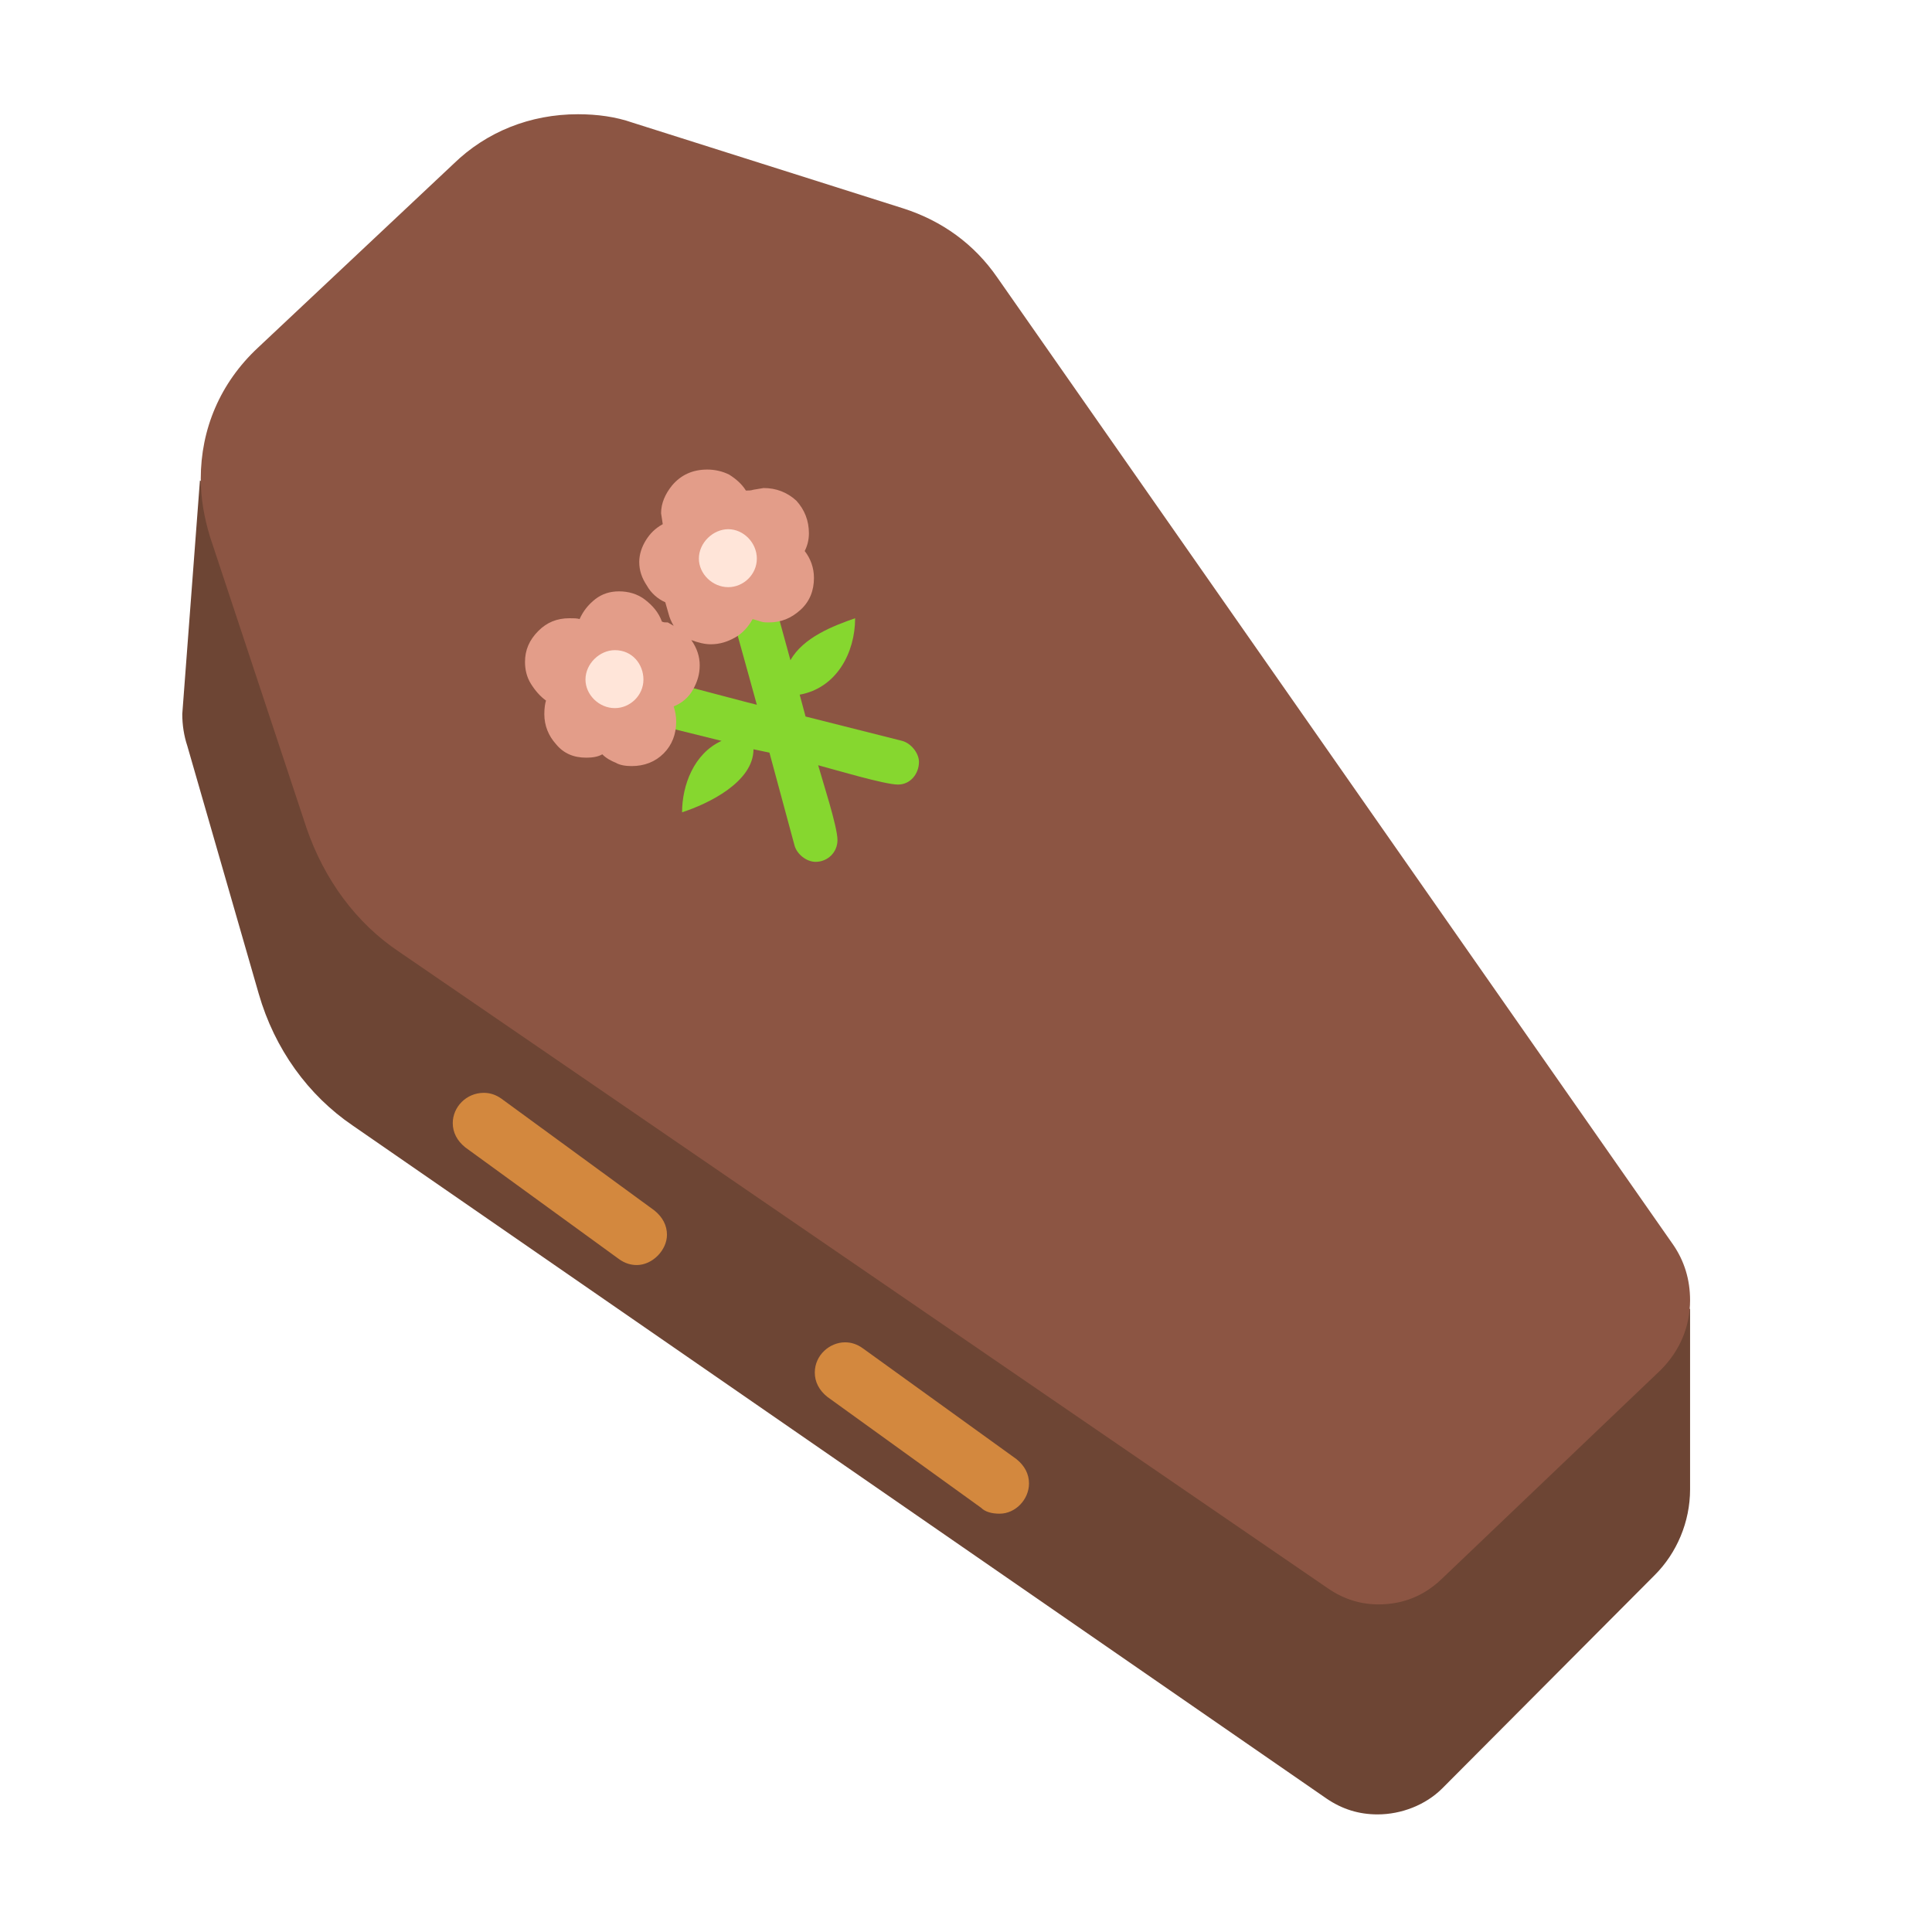 <svg version="1.1" xmlns="http://www.w3.org/2000/svg" viewBox="0 0 2300 2300"><g transform="scale(1,-1) translate(-256, -1869)">
		<path d="M1896-291c28 0 57 11 77 31l253 254c26 26 42 63 42 102l0 215-359-167-623 575c-121 113-196 193-311 287-56 45-100 61-160 97l-321 194-21-278c0-13 2-26 6-38l85-295c19-66 59-121 112-157l1159-801c19-13 39-19 61-19 z" fill="#6D4534"/>
		<path d="M1446 67c19 0 35 17 35 36 0 11-5 21-15 29l-183 132c-7 5-14 7-21 7-18 0-36-15-36-36 0-11 5-21 15-29l183-132c5-5 13-7 22-7 z M1014 363c19 0 36 18 36 36 0 11-5 21-15 29l-182 133c-7 5-14 7-21 7-21 0-37-17-37-36 0-11 5-21 15-29l183-133c7-5 14-7 21-7 z" fill="#D3883E"/>
		<path d="M1897-41c29 0 54 10 75 30l261 249c23 23 35 52 35 83 0 25-7 47-20 66l-805 1152c-27 39-65 67-112 82l-322 102c-20 7-42 10-65 10-57 0-109-21-148-59l-233-219c-45-42-68-97-68-156 0-23 4-46 11-69l115-347c21-61 59-113 110-147l1106-758c19-13 39-19 60-19 z" fill="#8C5543"/>
		<path d="M1227 843c14 0 26 11 26 26 0 16-18 71-23 89 19-5 79-23 95-23 15 0 25 13 25 27 0 10-9 22-20 25l-115 29-7 26c44 8 66 50 66 91-26-9-62-23-77-50l-37 135c-3 12-14 20-26 20-15 0-25-11-25-26 0-13 42-159 48-182-21 5-145 39-156 39-15 0-27-12-27-26 0-12 8-23 20-26l121-30c-33-15-47-53-47-85 31 10 85 36 85 75l19-4 30-111c3-10 14-19 25-19 z" fill="#86D72F"/>
		<path d="M1008 957c15 0 28 5 38 15 10 10 15 23 15 38 0 6-1 12-3 18 10 4 18 11 23 20 5 9 8 18 8 29 0 10-3 20-10 30 8-3 16-5 23-5 11 0 20 3 29 8 9 5 16 13 21 22l10-3c3-1 6-1 9-1 15 0 27 5 38 15 11 10 16 23 16 38 0 12-4 23-11 32 3 6 5 13 5 21 0 15-5 28-15 39-11 10-24 15-39 15l-12-2c-3-1-6-1-9-1-5 8-12 14-20 19-8 4-17 6-26 6-17 0-31-6-42-19-8-10-13-21-13-33l2-13c-9-5-15-11-20-19-5-8-8-17-8-26 0-10 3-19 9-28 5-9 13-16 22-20l4-14c1-4 3-9 6-14l-7 4c-3 0-5 0-7 1-4 11-11 19-20 26-9 7-20 10-31 10-11 0-20-3-28-9-9-7-15-15-19-24-3 1-7 1-12 1-15 0-27-5-37-15-11-11-16-23-16-37 0-9 2-18 7-26 5-8 11-15 18-20-1-3-2-9-2-16 0-14 5-26 14-36 9-11 21-16 36-16 7 0 14 1 19 4 5-5 11-8 16-10 5-3 12-4 19-4 z" fill="#E39D89"/>
		<path d="M988 1026c18 0 34 15 34 34 0 18-13 35-34 35-18 0-35-16-35-35 0-18 16-34 35-34 z M1123 1170c18 0 34 15 34 34 0 19-16 35-34 35-18 0-35-16-35-35 0-18 16-34 35-34 z" fill="#FFE5D9"/>
	</g></svg>
